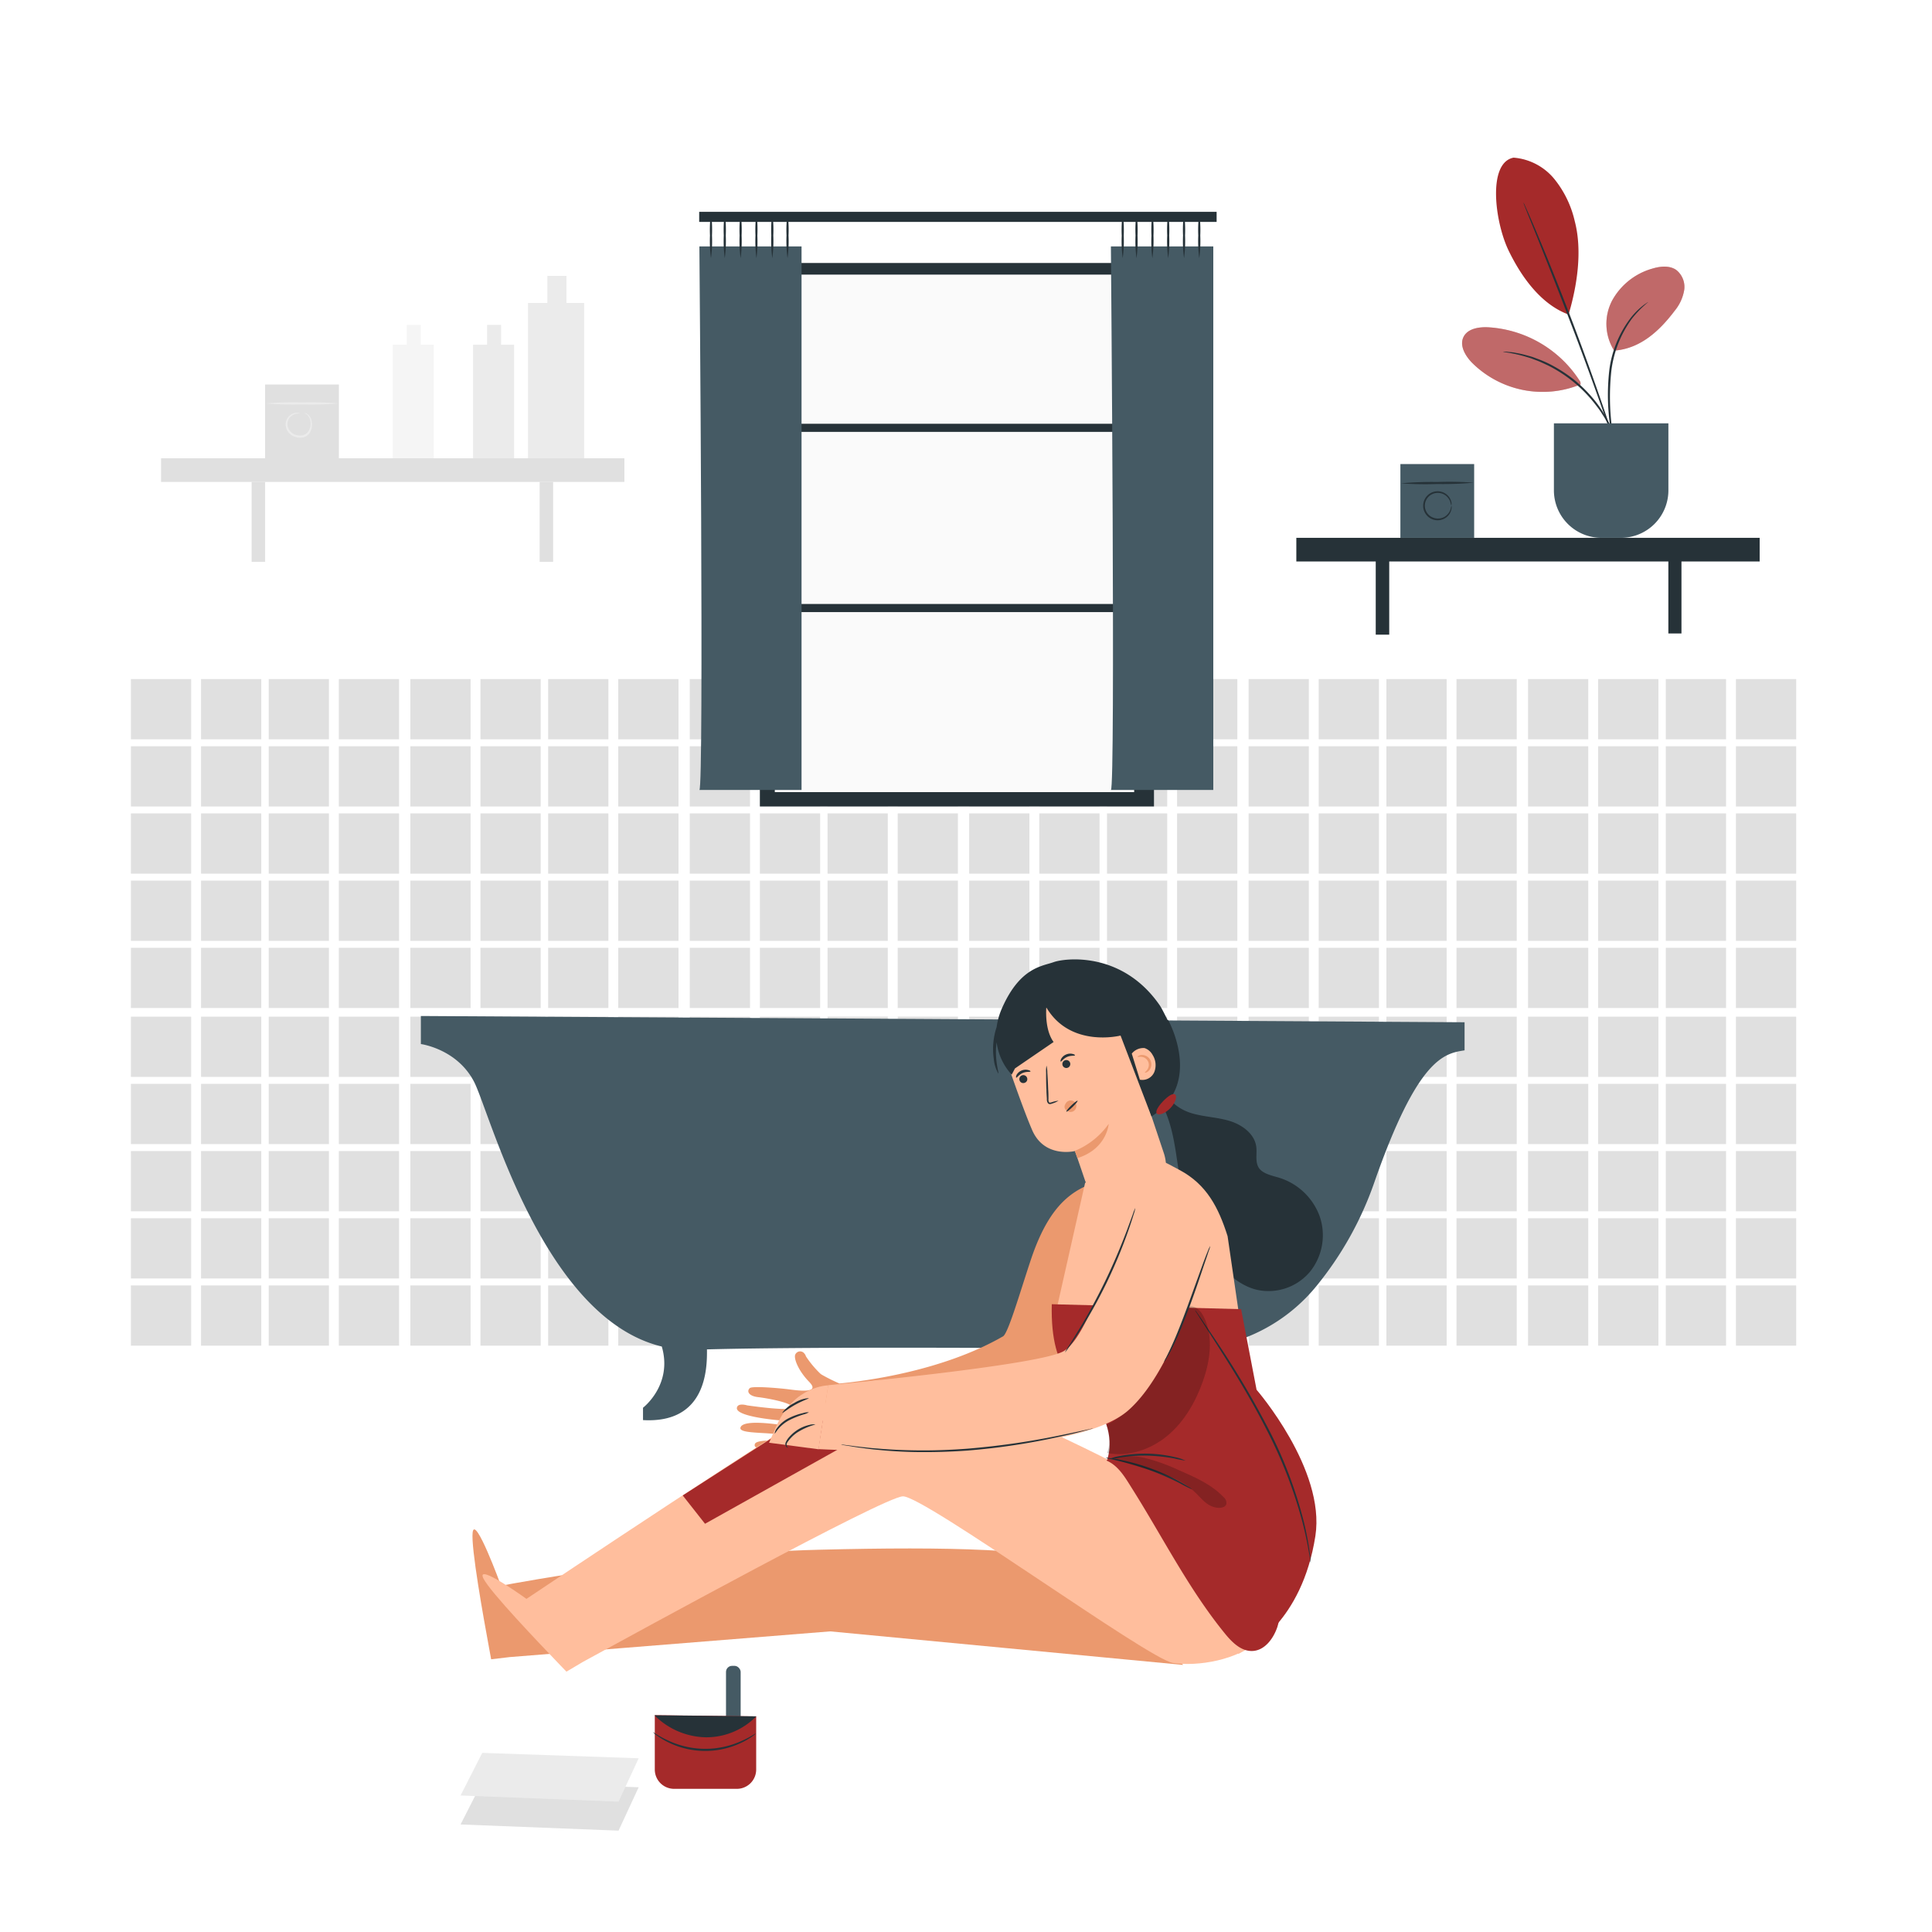 <svg class="animated" id="freepik_stories-depilation" xmlns="http://www.w3.org/2000/svg" viewBox="0 0 500 500" version="1.1" xmlns:xlink="http://www.w3.org/1999/xlink" xmlns:svgjs="http://svgjs.com/svgjs"><style>svg#freepik_stories-depilation:not(.animated) .animable {opacity: 0;}svg#freepik_stories-depilation.animated #freepik--background-complete--inject-73 {animation: 6s Infinite  linear floating;animation-delay: 0s;}svg#freepik_stories-depilation.animated #freepik--Shelf--inject-73 {animation: 3s Infinite  linear floating;animation-delay: 0s;}svg#freepik_stories-depilation.animated #freepik--depilatory-wax--inject-73 {animation: 6s Infinite  linear floating;animation-delay: 0s;}            @keyframes floating {                0% {                    opacity: 1;                    transform: translateY(0px);                }                50% {                    transform: translateY(-10px);                }                100% {                    opacity: 1;                    transform: translateY(0px);                }            }        </style><g id="freepik--background-complete--inject-73" class="animable" style="transform-origin: 249.365px 209.83px;"><rect x="33.88" y="245.29" width="15.59" height="15.59" style="fill: rgb(224, 224, 224); transform-origin: 41.675px 253.085px;" id="elxi7a0bkf94m" class="animable"></rect><rect x="33.88" y="227.9" width="15.59" height="15.59" style="fill: rgb(224, 224, 224); transform-origin: 41.675px 235.695px;" id="elnamikh5ehxi" class="animable"></rect><rect x="33.88" y="210.51" width="15.59" height="15.59" style="fill: rgb(224, 224, 224); transform-origin: 41.675px 218.305px;" id="elh5ffyajtesj" class="animable"></rect><rect x="33.88" y="193.13" width="15.59" height="15.59" style="fill: rgb(224, 224, 224); transform-origin: 41.675px 200.925px;" id="el8ftyw8zpt2p" class="animable"></rect><rect x="33.88" y="175.74" width="15.59" height="15.59" style="fill: rgb(224, 224, 224); transform-origin: 41.675px 183.535px;" id="elb1bdrzgpnpj" class="animable"></rect><rect x="33.88" y="332.67" width="15.59" height="15.59" style="fill: rgb(224, 224, 224); transform-origin: 41.675px 340.465px;" id="ell67bwvyy4y" class="animable"></rect><rect x="33.88" y="315.28" width="15.59" height="15.59" style="fill: rgb(224, 224, 224); transform-origin: 41.675px 323.075px;" id="elkvjzmnredwf" class="animable"></rect><rect x="33.88" y="297.89" width="15.59" height="15.59" style="fill: rgb(224, 224, 224); transform-origin: 41.675px 305.685px;" id="el8hjcv18lekn" class="animable"></rect><rect x="33.88" y="280.5" width="15.59" height="15.59" style="fill: rgb(224, 224, 224); transform-origin: 41.675px 288.295px;" id="elj45nqi5jod" class="animable"></rect><rect x="33.88" y="263.11" width="15.59" height="15.59" style="fill: rgb(224, 224, 224); transform-origin: 41.675px 270.905px;" id="elpthr2qhk6m9" class="animable"></rect><rect x="52.03" y="245.29" width="15.59" height="15.59" style="fill: rgb(224, 224, 224); transform-origin: 59.825px 253.085px;" id="elx9cqs1jf9g" class="animable"></rect><rect x="52.03" y="227.9" width="15.59" height="15.59" style="fill: rgb(224, 224, 224); transform-origin: 59.825px 235.695px;" id="eld6n606tkjno" class="animable"></rect><rect x="52.03" y="210.51" width="15.59" height="15.59" style="fill: rgb(224, 224, 224); transform-origin: 59.825px 218.305px;" id="el5pmkagqczx" class="animable"></rect><rect x="52.03" y="193.13" width="15.59" height="15.59" style="fill: rgb(224, 224, 224); transform-origin: 59.825px 200.925px;" id="el0cy6mejtx0f" class="animable"></rect><rect x="52.03" y="175.74" width="15.59" height="15.59" style="fill: rgb(224, 224, 224); transform-origin: 59.825px 183.535px;" id="el7o0nhho5ouk" class="animable"></rect><rect x="52.03" y="332.67" width="15.59" height="15.59" style="fill: rgb(224, 224, 224); transform-origin: 59.825px 340.465px;" id="els0sl68bpqzp" class="animable"></rect><rect x="52.03" y="315.28" width="15.59" height="15.59" style="fill: rgb(224, 224, 224); transform-origin: 59.825px 323.075px;" id="eluoaxmjt6joa" class="animable"></rect><rect x="52.03" y="297.89" width="15.59" height="15.59" style="fill: rgb(224, 224, 224); transform-origin: 59.825px 305.685px;" id="el0nxisu796om" class="animable"></rect><rect x="52.03" y="280.5" width="15.59" height="15.59" style="fill: rgb(224, 224, 224); transform-origin: 59.825px 288.295px;" id="el6es5xil2raf" class="animable"></rect><rect x="52.03" y="263.11" width="15.59" height="15.59" style="fill: rgb(224, 224, 224); transform-origin: 59.825px 270.905px;" id="elolxni2t8jfm" class="animable"></rect><rect x="69.54" y="245.29" width="15.59" height="15.59" style="fill: rgb(224, 224, 224); transform-origin: 77.335px 253.085px;" id="elgsx0m5d52a7" class="animable"></rect><rect x="69.54" y="227.9" width="15.59" height="15.59" style="fill: rgb(224, 224, 224); transform-origin: 77.335px 235.695px;" id="elxxxfrcxy5w" class="animable"></rect><rect x="69.54" y="210.51" width="15.59" height="15.59" style="fill: rgb(224, 224, 224); transform-origin: 77.335px 218.305px;" id="el8z3zn8mt74d" class="animable"></rect><rect x="69.54" y="193.13" width="15.59" height="15.59" style="fill: rgb(224, 224, 224); transform-origin: 77.335px 200.925px;" id="elt8gztuybgl" class="animable"></rect><rect x="69.54" y="175.74" width="15.59" height="15.59" style="fill: rgb(224, 224, 224); transform-origin: 77.335px 183.535px;" id="el95fzanhj6an" class="animable"></rect><rect x="69.54" y="332.67" width="15.59" height="15.59" style="fill: rgb(224, 224, 224); transform-origin: 77.335px 340.465px;" id="elanoa6jxjml6" class="animable"></rect><rect x="69.54" y="315.28" width="15.59" height="15.59" style="fill: rgb(224, 224, 224); transform-origin: 77.335px 323.075px;" id="el6xv5ojugg9m" class="animable"></rect><rect x="69.54" y="297.89" width="15.59" height="15.59" style="fill: rgb(224, 224, 224); transform-origin: 77.335px 305.685px;" id="elv218lby7x8" class="animable"></rect><rect x="69.54" y="280.5" width="15.59" height="15.59" style="fill: rgb(224, 224, 224); transform-origin: 77.335px 288.295px;" id="elv8kg94h5pgg" class="animable"></rect><rect x="69.54" y="263.11" width="15.59" height="15.59" style="fill: rgb(224, 224, 224); transform-origin: 77.335px 270.905px;" id="elwxkvkspip9c" class="animable"></rect><rect x="87.69" y="245.29" width="15.59" height="15.59" style="fill: rgb(224, 224, 224); transform-origin: 95.485px 253.085px;" id="eluf262cmpqi9" class="animable"></rect><rect x="87.69" y="227.9" width="15.59" height="15.59" style="fill: rgb(224, 224, 224); transform-origin: 95.485px 235.695px;" id="el32pfgbv7hu" class="animable"></rect><rect x="87.69" y="210.51" width="15.59" height="15.59" style="fill: rgb(224, 224, 224); transform-origin: 95.485px 218.305px;" id="elptxazrghjcf" class="animable"></rect><rect x="87.69" y="193.13" width="15.59" height="15.59" style="fill: rgb(224, 224, 224); transform-origin: 95.485px 200.925px;" id="ely7neefxjbu" class="animable"></rect><rect x="87.69" y="175.74" width="15.59" height="15.59" style="fill: rgb(224, 224, 224); transform-origin: 95.485px 183.535px;" id="elkay6tdkyl7m" class="animable"></rect><rect x="87.69" y="332.67" width="15.59" height="15.59" style="fill: rgb(224, 224, 224); transform-origin: 95.485px 340.465px;" id="el9ica8h52akq" class="animable"></rect><rect x="87.69" y="315.28" width="15.59" height="15.59" style="fill: rgb(224, 224, 224); transform-origin: 95.485px 323.075px;" id="el3n55947usdb" class="animable"></rect><rect x="87.69" y="297.89" width="15.59" height="15.59" style="fill: rgb(224, 224, 224); transform-origin: 95.485px 305.685px;" id="elj64p5b8pdjj" class="animable"></rect><rect x="87.69" y="280.5" width="15.59" height="15.59" style="fill: rgb(224, 224, 224); transform-origin: 95.485px 288.295px;" id="elpvdj1qpi6y" class="animable"></rect><rect x="87.69" y="263.11" width="15.59" height="15.59" style="fill: rgb(224, 224, 224); transform-origin: 95.485px 270.905px;" id="elb7p6zj95cfw" class="animable"></rect><rect x="106.2" y="245.29" width="15.59" height="15.59" style="fill: rgb(224, 224, 224); transform-origin: 113.995px 253.085px;" id="el2hndtqle6rm" class="animable"></rect><rect x="106.2" y="227.9" width="15.59" height="15.59" style="fill: rgb(224, 224, 224); transform-origin: 113.995px 235.695px;" id="elvost383iwm" class="animable"></rect><rect x="106.2" y="210.51" width="15.59" height="15.59" style="fill: rgb(224, 224, 224); transform-origin: 113.995px 218.305px;" id="elowl82ct16lk" class="animable"></rect><rect x="106.2" y="193.13" width="15.59" height="15.59" style="fill: rgb(224, 224, 224); transform-origin: 113.995px 200.925px;" id="elvokylg1weo7" class="animable"></rect><rect x="106.2" y="175.74" width="15.59" height="15.59" style="fill: rgb(224, 224, 224); transform-origin: 113.995px 183.535px;" id="eliyl2iscexda" class="animable"></rect><rect x="106.2" y="332.67" width="15.59" height="15.59" style="fill: rgb(224, 224, 224); transform-origin: 113.995px 340.465px;" id="el9xce5z8pv14" class="animable"></rect><rect x="106.2" y="315.28" width="15.59" height="15.59" style="fill: rgb(224, 224, 224); transform-origin: 113.995px 323.075px;" id="el2ia9qi9iofj" class="animable"></rect><rect x="106.2" y="297.89" width="15.59" height="15.59" style="fill: rgb(224, 224, 224); transform-origin: 113.995px 305.685px;" id="elmg69acp1o6q" class="animable"></rect><rect x="106.2" y="280.5" width="15.59" height="15.59" style="fill: rgb(224, 224, 224); transform-origin: 113.995px 288.295px;" id="elg658c2zxjwj" class="animable"></rect><rect x="106.2" y="263.11" width="15.59" height="15.59" style="fill: rgb(224, 224, 224); transform-origin: 113.995px 270.905px;" id="elp90fswp85n" class="animable"></rect><rect x="124.34" y="245.29" width="15.59" height="15.59" style="fill: rgb(224, 224, 224); transform-origin: 132.135px 253.085px;" id="el5g3n0ztzm7c" class="animable"></rect><rect x="124.34" y="227.9" width="15.59" height="15.59" style="fill: rgb(224, 224, 224); transform-origin: 132.135px 235.695px;" id="elq3d8c2dmx9" class="animable"></rect><rect x="124.34" y="210.51" width="15.59" height="15.59" style="fill: rgb(224, 224, 224); transform-origin: 132.135px 218.305px;" id="elucftpg92mbo" class="animable"></rect><rect x="124.34" y="193.13" width="15.59" height="15.59" style="fill: rgb(224, 224, 224); transform-origin: 132.135px 200.925px;" id="eluqdnkf74c5" class="animable"></rect><rect x="124.34" y="175.74" width="15.59" height="15.59" style="fill: rgb(224, 224, 224); transform-origin: 132.135px 183.535px;" id="el0ldf1qvoyuqq" class="animable"></rect><rect x="124.34" y="332.67" width="15.59" height="15.59" style="fill: rgb(224, 224, 224); transform-origin: 132.135px 340.465px;" id="el85mddimnk44" class="animable"></rect><rect x="124.34" y="315.28" width="15.59" height="15.59" style="fill: rgb(224, 224, 224); transform-origin: 132.135px 323.075px;" id="elrg4hywg6scl" class="animable"></rect><rect x="124.34" y="297.89" width="15.59" height="15.59" style="fill: rgb(224, 224, 224); transform-origin: 132.135px 305.685px;" id="elv0c7ex3rec7" class="animable"></rect><rect x="124.34" y="280.5" width="15.59" height="15.59" style="fill: rgb(224, 224, 224); transform-origin: 132.135px 288.295px;" id="el2veyrw8ma38" class="animable"></rect><rect x="124.34" y="263.11" width="15.59" height="15.59" style="fill: rgb(224, 224, 224); transform-origin: 132.135px 270.905px;" id="el3p0qlrdu3tu" class="animable"></rect><rect x="141.86" y="245.29" width="15.59" height="15.59" style="fill: rgb(224, 224, 224); transform-origin: 149.655px 253.085px;" id="elle22xktohd8" class="animable"></rect><rect x="141.86" y="227.9" width="15.59" height="15.59" style="fill: rgb(224, 224, 224); transform-origin: 149.655px 235.695px;" id="elcdo7mf4jyjp" class="animable"></rect><rect x="141.86" y="210.51" width="15.59" height="15.59" style="fill: rgb(224, 224, 224); transform-origin: 149.655px 218.305px;" id="elbqj0xqf3ba" class="animable"></rect><rect x="141.86" y="193.13" width="15.59" height="15.59" style="fill: rgb(224, 224, 224); transform-origin: 149.655px 200.925px;" id="elgku542boup7" class="animable"></rect><rect x="141.86" y="175.74" width="15.59" height="15.59" style="fill: rgb(224, 224, 224); transform-origin: 149.655px 183.535px;" id="ela0c16qkn665" class="animable"></rect><rect x="141.86" y="332.67" width="15.59" height="15.59" style="fill: rgb(224, 224, 224); transform-origin: 149.655px 340.465px;" id="elpth7jqzpi8" class="animable"></rect><rect x="141.86" y="315.28" width="15.59" height="15.59" style="fill: rgb(224, 224, 224); transform-origin: 149.655px 323.075px;" id="elxu7l3cvm21r" class="animable"></rect><rect x="141.86" y="297.89" width="15.59" height="15.59" style="fill: rgb(224, 224, 224); transform-origin: 149.655px 305.685px;" id="el9a5ig0yuoli" class="animable"></rect><rect x="141.86" y="280.5" width="15.59" height="15.59" style="fill: rgb(224, 224, 224); transform-origin: 149.655px 288.295px;" id="el7ix0wvhh4n5" class="animable"></rect><rect x="141.86" y="263.11" width="15.59" height="15.59" style="fill: rgb(224, 224, 224); transform-origin: 149.655px 270.905px;" id="elygs9sjy9a7" class="animable"></rect><rect x="160" y="245.29" width="15.59" height="15.59" style="fill: rgb(224, 224, 224); transform-origin: 167.795px 253.085px;" id="el66sz2c83arh" class="animable"></rect><rect x="160" y="227.9" width="15.59" height="15.59" style="fill: rgb(224, 224, 224); transform-origin: 167.795px 235.695px;" id="el605kjsncc87" class="animable"></rect><rect x="160" y="210.51" width="15.59" height="15.59" style="fill: rgb(224, 224, 224); transform-origin: 167.795px 218.305px;" id="ely6vyey8po2d" class="animable"></rect><rect x="160" y="193.13" width="15.59" height="15.59" style="fill: rgb(224, 224, 224); transform-origin: 167.795px 200.925px;" id="el9yfa1kklznj" class="animable"></rect><rect x="160" y="175.74" width="15.59" height="15.59" style="fill: rgb(224, 224, 224); transform-origin: 167.795px 183.535px;" id="el57t8fyrg189" class="animable"></rect><rect x="160" y="332.67" width="15.59" height="15.59" style="fill: rgb(224, 224, 224); transform-origin: 167.795px 340.465px;" id="eld0q97cvv1qb" class="animable"></rect><rect x="160" y="315.28" width="15.59" height="15.59" style="fill: rgb(224, 224, 224); transform-origin: 167.795px 323.075px;" id="eliq3qr5l5zje" class="animable"></rect><rect x="160" y="297.89" width="15.59" height="15.59" style="fill: rgb(224, 224, 224); transform-origin: 167.795px 305.685px;" id="elzkflh3b6prd" class="animable"></rect><rect x="160" y="280.5" width="15.59" height="15.59" style="fill: rgb(224, 224, 224); transform-origin: 167.795px 288.295px;" id="ellz8c57yd7n" class="animable"></rect><rect x="160" y="263.11" width="15.59" height="15.59" style="fill: rgb(224, 224, 224); transform-origin: 167.795px 270.905px;" id="elcfs16b2zyfv" class="animable"></rect><rect x="178.51" y="245.29" width="15.59" height="15.59" style="fill: rgb(224, 224, 224); transform-origin: 186.305px 253.085px;" id="el5aob3aqqyau" class="animable"></rect><rect x="178.51" y="227.9" width="15.59" height="15.59" style="fill: rgb(224, 224, 224); transform-origin: 186.305px 235.695px;" id="elhpncvawiocn" class="animable"></rect><rect x="178.51" y="210.51" width="15.59" height="15.59" style="fill: rgb(224, 224, 224); transform-origin: 186.305px 218.305px;" id="elcgf6gysxevb" class="animable"></rect><rect x="178.51" y="193.13" width="15.59" height="15.59" style="fill: rgb(224, 224, 224); transform-origin: 186.305px 200.925px;" id="elaio8eka8low" class="animable"></rect><rect x="178.51" y="175.74" width="15.59" height="15.59" style="fill: rgb(224, 224, 224); transform-origin: 186.305px 183.535px;" id="el30275t89cvn" class="animable"></rect><rect x="178.51" y="332.67" width="15.59" height="15.59" style="fill: rgb(224, 224, 224); transform-origin: 186.305px 340.465px;" id="el31pf0nvu12f" class="animable"></rect><rect x="178.51" y="315.28" width="15.59" height="15.59" style="fill: rgb(224, 224, 224); transform-origin: 186.305px 323.075px;" id="el7gj960o2ipd" class="animable"></rect><rect x="178.51" y="297.89" width="15.59" height="15.59" style="fill: rgb(224, 224, 224); transform-origin: 186.305px 305.685px;" id="el9v2uwr0pqe6" class="animable"></rect><rect x="178.51" y="280.5" width="15.59" height="15.59" style="fill: rgb(224, 224, 224); transform-origin: 186.305px 288.295px;" id="el3kajm1x1zia" class="animable"></rect><rect x="178.51" y="263.11" width="15.59" height="15.59" style="fill: rgb(224, 224, 224); transform-origin: 186.305px 270.905px;" id="elz7n0h1c3rtq" class="animable"></rect><rect x="196.66" y="245.29" width="15.59" height="15.59" style="fill: rgb(224, 224, 224); transform-origin: 204.455px 253.085px;" id="elxcjja0o0bx" class="animable"></rect><rect x="196.66" y="227.9" width="15.59" height="15.59" style="fill: rgb(224, 224, 224); transform-origin: 204.455px 235.695px;" id="elfi1blckhin" class="animable"></rect><rect x="196.66" y="210.51" width="15.59" height="15.59" style="fill: rgb(224, 224, 224); transform-origin: 204.455px 218.305px;" id="ellb31vvw0ic" class="animable"></rect><rect x="196.66" y="193.13" width="15.59" height="15.59" style="fill: rgb(224, 224, 224); transform-origin: 204.455px 200.925px;" id="elj59i06xtkfe" class="animable"></rect><rect x="196.66" y="175.74" width="15.59" height="15.59" style="fill: rgb(224, 224, 224); transform-origin: 204.455px 183.535px;" id="elg6enlt8dhkh" class="animable"></rect><rect x="196.66" y="332.67" width="15.59" height="15.59" style="fill: rgb(224, 224, 224); transform-origin: 204.455px 340.465px;" id="el3d90f4g006d" class="animable"></rect><rect x="196.66" y="315.28" width="15.59" height="15.59" style="fill: rgb(224, 224, 224); transform-origin: 204.455px 323.075px;" id="elrl31cfgqaif" class="animable"></rect><rect x="196.66" y="297.89" width="15.59" height="15.59" style="fill: rgb(224, 224, 224); transform-origin: 204.455px 305.685px;" id="elzy4ri64bl1c" class="animable"></rect><rect x="196.66" y="280.5" width="15.59" height="15.59" style="fill: rgb(224, 224, 224); transform-origin: 204.455px 288.295px;" id="elbd7dtwhh7ah" class="animable"></rect><rect x="196.66" y="263.11" width="15.59" height="15.59" style="fill: rgb(224, 224, 224); transform-origin: 204.455px 270.905px;" id="elztdzsst5f7" class="animable"></rect><rect x="214.17" y="245.29" width="15.59" height="15.59" style="fill: rgb(224, 224, 224); transform-origin: 221.965px 253.085px;" id="el5am8jgh9fyk" class="animable"></rect><rect x="214.17" y="227.9" width="15.59" height="15.59" style="fill: rgb(224, 224, 224); transform-origin: 221.965px 235.695px;" id="elrs2nuz4a3zi" class="animable"></rect><rect x="214.17" y="210.51" width="15.59" height="15.59" style="fill: rgb(224, 224, 224); transform-origin: 221.965px 218.305px;" id="elmzq7rlnf45i" class="animable"></rect><rect x="214.17" y="193.13" width="15.59" height="15.59" style="fill: rgb(224, 224, 224); transform-origin: 221.965px 200.925px;" id="el64arh7bhepl" class="animable"></rect><rect x="214.17" y="175.74" width="15.59" height="15.59" style="fill: rgb(224, 224, 224); transform-origin: 221.965px 183.535px;" id="elqwqfgwgawso" class="animable"></rect><rect x="214.17" y="332.67" width="15.59" height="15.59" style="fill: rgb(224, 224, 224); transform-origin: 221.965px 340.465px;" id="elgfqp52dcokn" class="animable"></rect><rect x="214.17" y="315.28" width="15.59" height="15.59" style="fill: rgb(224, 224, 224); transform-origin: 221.965px 323.075px;" id="elx6mol43ayxk" class="animable"></rect><rect x="214.17" y="297.89" width="15.59" height="15.59" style="fill: rgb(224, 224, 224); transform-origin: 221.965px 305.685px;" id="eloiiq4vauv3n" class="animable"></rect><rect x="214.17" y="280.5" width="15.59" height="15.59" style="fill: rgb(224, 224, 224); transform-origin: 221.965px 288.295px;" id="elrb2jvzj36d" class="animable"></rect><rect x="214.17" y="263.11" width="15.59" height="15.59" style="fill: rgb(224, 224, 224); transform-origin: 221.965px 270.905px;" id="elfkgonb7f296" class="animable"></rect><rect x="232.32" y="245.29" width="15.59" height="15.59" style="fill: rgb(224, 224, 224); transform-origin: 240.115px 253.085px;" id="eldcg4vh03a7" class="animable"></rect><rect x="232.32" y="227.9" width="15.59" height="15.59" style="fill: rgb(224, 224, 224); transform-origin: 240.115px 235.695px;" id="el91r3g6hf5ps" class="animable"></rect><rect x="232.32" y="210.51" width="15.59" height="15.59" style="fill: rgb(224, 224, 224); transform-origin: 240.115px 218.305px;" id="ellafpfghdpwq" class="animable"></rect><rect x="232.32" y="193.13" width="15.59" height="15.59" style="fill: rgb(224, 224, 224); transform-origin: 240.115px 200.925px;" id="elvym2xb2wc" class="animable"></rect><rect x="232.32" y="175.74" width="15.59" height="15.59" style="fill: rgb(224, 224, 224); transform-origin: 240.115px 183.535px;" id="eleh5blacn6hq" class="animable"></rect><rect x="232.32" y="332.67" width="15.59" height="15.59" style="fill: rgb(224, 224, 224); transform-origin: 240.115px 340.465px;" id="elrwoj0ve4ile" class="animable"></rect><rect x="232.32" y="315.28" width="15.59" height="15.59" style="fill: rgb(224, 224, 224); transform-origin: 240.115px 323.075px;" id="elbm9p6oceteg" class="animable"></rect><rect x="232.32" y="297.89" width="15.59" height="15.59" style="fill: rgb(224, 224, 224); transform-origin: 240.115px 305.685px;" id="els9qnxm80bme" class="animable"></rect><rect x="232.32" y="280.5" width="15.59" height="15.59" style="fill: rgb(224, 224, 224); transform-origin: 240.115px 288.295px;" id="elguwawj9u4ih" class="animable"></rect><rect x="232.32" y="263.11" width="15.59" height="15.59" style="fill: rgb(224, 224, 224); transform-origin: 240.115px 270.905px;" id="eltkyjyt7cf5o" class="animable"></rect><rect x="250.82" y="245.29" width="15.59" height="15.59" style="fill: rgb(224, 224, 224); transform-origin: 258.615px 253.085px;" id="elgzuqc4ie6sg" class="animable"></rect><rect x="250.82" y="227.9" width="15.59" height="15.59" style="fill: rgb(224, 224, 224); transform-origin: 258.615px 235.695px;" id="el7nxxvielatg" class="animable"></rect><rect x="250.82" y="210.51" width="15.59" height="15.59" style="fill: rgb(224, 224, 224); transform-origin: 258.615px 218.305px;" id="ell7lwcutelo" class="animable"></rect><rect x="250.82" y="193.13" width="15.59" height="15.59" style="fill: rgb(224, 224, 224); transform-origin: 258.615px 200.925px;" id="elmh0g7fa7vt" class="animable"></rect><rect x="250.82" y="175.74" width="15.59" height="15.59" style="fill: rgb(224, 224, 224); transform-origin: 258.615px 183.535px;" id="elg5c8226xziu" class="animable"></rect><rect x="250.82" y="332.67" width="15.59" height="15.59" style="fill: rgb(224, 224, 224); transform-origin: 258.615px 340.465px;" id="elk7k8z4o5c5q" class="animable"></rect><rect x="250.82" y="315.28" width="15.59" height="15.59" style="fill: rgb(224, 224, 224); transform-origin: 258.615px 323.075px;" id="elvp6fijljo8" class="animable"></rect><rect x="250.82" y="297.89" width="15.59" height="15.59" style="fill: rgb(224, 224, 224); transform-origin: 258.615px 305.685px;" id="elvd2hxjj7oq8" class="animable"></rect><rect x="250.82" y="280.5" width="15.59" height="15.59" style="fill: rgb(224, 224, 224); transform-origin: 258.615px 288.295px;" id="elusnpjb2jkep" class="animable"></rect><rect x="250.82" y="263.11" width="15.59" height="15.59" style="fill: rgb(224, 224, 224); transform-origin: 258.615px 270.905px;" id="el0hn1l8tzr0kd" class="animable"></rect><rect x="268.97" y="245.29" width="15.59" height="15.59" style="fill: rgb(224, 224, 224); transform-origin: 276.765px 253.085px;" id="elgffqgeosl0h" class="animable"></rect><rect x="268.97" y="227.9" width="15.59" height="15.59" style="fill: rgb(224, 224, 224); transform-origin: 276.765px 235.695px;" id="el8q3sslpux2" class="animable"></rect><rect x="268.97" y="210.51" width="15.59" height="15.59" style="fill: rgb(224, 224, 224); transform-origin: 276.765px 218.305px;" id="elxrq90fh501" class="animable"></rect><rect x="268.97" y="193.13" width="15.59" height="15.59" style="fill: rgb(224, 224, 224); transform-origin: 276.765px 200.925px;" id="el2f9oc5fvsya" class="animable"></rect><rect x="268.97" y="175.74" width="15.59" height="15.59" style="fill: rgb(224, 224, 224); transform-origin: 276.765px 183.535px;" id="el3p394zacgit" class="animable"></rect><rect x="268.97" y="332.67" width="15.59" height="15.59" style="fill: rgb(224, 224, 224); transform-origin: 276.765px 340.465px;" id="elmqjj7xp8ekk" class="animable"></rect><rect x="268.97" y="315.28" width="15.59" height="15.59" style="fill: rgb(224, 224, 224); transform-origin: 276.765px 323.075px;" id="el1sxyvfe49yh" class="animable"></rect><rect x="268.97" y="297.89" width="15.59" height="15.59" style="fill: rgb(224, 224, 224); transform-origin: 276.765px 305.685px;" id="elw34z5lqg2er" class="animable"></rect><rect x="268.97" y="280.5" width="15.59" height="15.59" style="fill: rgb(224, 224, 224); transform-origin: 276.765px 288.295px;" id="elobpep3hvxxs" class="animable"></rect><rect x="268.97" y="263.11" width="15.59" height="15.59" style="fill: rgb(224, 224, 224); transform-origin: 276.765px 270.905px;" id="el1dd60d695s7" class="animable"></rect><rect x="286.49" y="245.29" width="15.59" height="15.59" style="fill: rgb(224, 224, 224); transform-origin: 294.285px 253.085px;" id="elkho5ik7avv" class="animable"></rect><rect x="286.49" y="227.9" width="15.59" height="15.59" style="fill: rgb(224, 224, 224); transform-origin: 294.285px 235.695px;" id="elzflsnzrs5di" class="animable"></rect><rect x="286.49" y="210.51" width="15.59" height="15.59" style="fill: rgb(224, 224, 224); transform-origin: 294.285px 218.305px;" id="el60t7kij52dg" class="animable"></rect><rect x="286.49" y="193.13" width="15.59" height="15.59" style="fill: rgb(224, 224, 224); transform-origin: 294.285px 200.925px;" id="el79867x7a0v2" class="animable"></rect><rect x="286.49" y="175.74" width="15.59" height="15.59" style="fill: rgb(224, 224, 224); transform-origin: 294.285px 183.535px;" id="elfxk8o8tvr7c" class="animable"></rect><rect x="286.49" y="332.67" width="15.59" height="15.59" style="fill: rgb(224, 224, 224); transform-origin: 294.285px 340.465px;" id="el1yuj80j2shg" class="animable"></rect><rect x="286.49" y="315.28" width="15.59" height="15.59" style="fill: rgb(224, 224, 224); transform-origin: 294.285px 323.075px;" id="el6mao6ua4c5q" class="animable"></rect><rect x="286.49" y="297.89" width="15.59" height="15.59" style="fill: rgb(224, 224, 224); transform-origin: 294.285px 305.685px;" id="eldc23t8m6zyh" class="animable"></rect><rect x="286.49" y="280.5" width="15.59" height="15.59" style="fill: rgb(224, 224, 224); transform-origin: 294.285px 288.295px;" id="elebqphneos2p" class="animable"></rect><rect x="286.49" y="263.11" width="15.59" height="15.59" style="fill: rgb(224, 224, 224); transform-origin: 294.285px 270.905px;" id="el4j0z4exfsd7" class="animable"></rect><rect x="304.63" y="245.29" width="15.59" height="15.59" style="fill: rgb(224, 224, 224); transform-origin: 312.425px 253.085px;" id="elr5xndmpsx9d" class="animable"></rect><rect x="304.63" y="227.9" width="15.59" height="15.59" style="fill: rgb(224, 224, 224); transform-origin: 312.425px 235.695px;" id="elu7pzligbm3" class="animable"></rect><rect x="304.63" y="210.51" width="15.59" height="15.59" style="fill: rgb(224, 224, 224); transform-origin: 312.425px 218.305px;" id="elayv3gcaotm" class="animable"></rect><rect x="304.63" y="193.13" width="15.59" height="15.59" style="fill: rgb(224, 224, 224); transform-origin: 312.425px 200.925px;" id="elgqhnntv7fug" class="animable"></rect><rect x="304.63" y="175.74" width="15.59" height="15.59" style="fill: rgb(224, 224, 224); transform-origin: 312.425px 183.535px;" id="el990fo3o89c7" class="animable"></rect><rect x="304.63" y="332.67" width="15.59" height="15.59" style="fill: rgb(224, 224, 224); transform-origin: 312.425px 340.465px;" id="el7b4m0xl5z2w" class="animable"></rect><rect x="304.63" y="315.28" width="15.59" height="15.59" style="fill: rgb(224, 224, 224); transform-origin: 312.425px 323.075px;" id="elad3ft6vff1r" class="animable"></rect><rect x="304.63" y="297.89" width="15.59" height="15.59" style="fill: rgb(224, 224, 224); transform-origin: 312.425px 305.685px;" id="elx1obamr8dj" class="animable"></rect><rect x="304.63" y="280.5" width="15.59" height="15.59" style="fill: rgb(224, 224, 224); transform-origin: 312.425px 288.295px;" id="elaxguqaf44lr" class="animable"></rect><rect x="304.63" y="263.11" width="15.59" height="15.59" style="fill: rgb(224, 224, 224); transform-origin: 312.425px 270.905px;" id="eli8f3qjtaaoe" class="animable"></rect><rect x="323.14" y="245.29" width="15.59" height="15.59" style="fill: rgb(224, 224, 224); transform-origin: 330.935px 253.085px;" id="el512toanjicl" class="animable"></rect><rect x="323.14" y="227.9" width="15.59" height="15.59" style="fill: rgb(224, 224, 224); transform-origin: 330.935px 235.695px;" id="elvdvwa8i7naf" class="animable"></rect><rect x="323.14" y="210.51" width="15.59" height="15.59" style="fill: rgb(224, 224, 224); transform-origin: 330.935px 218.305px;" id="elta83tqdaw8h" class="animable"></rect><rect x="323.14" y="193.13" width="15.59" height="15.59" style="fill: rgb(224, 224, 224); transform-origin: 330.935px 200.925px;" id="elpgc2dmjl2wp" class="animable"></rect><rect x="323.14" y="175.74" width="15.59" height="15.59" style="fill: rgb(224, 224, 224); transform-origin: 330.935px 183.535px;" id="eli02nvxvh0l" class="animable"></rect><rect x="323.14" y="332.67" width="15.59" height="15.59" style="fill: rgb(224, 224, 224); transform-origin: 330.935px 340.465px;" id="el3ppn3644y5u" class="animable"></rect><rect x="323.14" y="315.28" width="15.59" height="15.59" style="fill: rgb(224, 224, 224); transform-origin: 330.935px 323.075px;" id="elwhw3d0oh7je" class="animable"></rect><rect x="323.14" y="297.89" width="15.59" height="15.59" style="fill: rgb(224, 224, 224); transform-origin: 330.935px 305.685px;" id="elvm205gbz3h" class="animable"></rect><rect x="323.14" y="280.5" width="15.59" height="15.59" style="fill: rgb(224, 224, 224); transform-origin: 330.935px 288.295px;" id="ela3w0k2k4zxc" class="animable"></rect><rect x="323.14" y="263.11" width="15.59" height="15.59" style="fill: rgb(224, 224, 224); transform-origin: 330.935px 270.905px;" id="elk5q8um31aw7" class="animable"></rect><rect x="341.28" y="245.29" width="15.59" height="15.59" style="fill: rgb(224, 224, 224); transform-origin: 349.075px 253.085px;" id="eljnj5jdmz17" class="animable"></rect><rect x="341.28" y="227.9" width="15.59" height="15.59" style="fill: rgb(224, 224, 224); transform-origin: 349.075px 235.695px;" id="elu8z0w75tf6s" class="animable"></rect><rect x="341.28" y="210.51" width="15.59" height="15.59" style="fill: rgb(224, 224, 224); transform-origin: 349.075px 218.305px;" id="elvqrrywmy6b" class="animable"></rect><rect x="341.28" y="193.13" width="15.59" height="15.59" style="fill: rgb(224, 224, 224); transform-origin: 349.075px 200.925px;" id="eliqci93z21c" class="animable"></rect><rect x="341.28" y="175.74" width="15.59" height="15.59" style="fill: rgb(224, 224, 224); transform-origin: 349.075px 183.535px;" id="eluj026udelkc" class="animable"></rect><rect x="341.28" y="332.67" width="15.59" height="15.59" style="fill: rgb(224, 224, 224); transform-origin: 349.075px 340.465px;" id="elstogx34pebj" class="animable"></rect><rect x="341.28" y="315.28" width="15.59" height="15.59" style="fill: rgb(224, 224, 224); transform-origin: 349.075px 323.075px;" id="el0swdnm111npo" class="animable"></rect><rect x="341.28" y="297.89" width="15.59" height="15.59" style="fill: rgb(224, 224, 224); transform-origin: 349.075px 305.685px;" id="el4yoqz44aahk" class="animable"></rect><rect x="341.28" y="280.5" width="15.59" height="15.59" style="fill: rgb(224, 224, 224); transform-origin: 349.075px 288.295px;" id="elzff7ozm2oed" class="animable"></rect><rect x="341.28" y="263.11" width="15.59" height="15.59" style="fill: rgb(224, 224, 224); transform-origin: 349.075px 270.905px;" id="el6xtjcoubjwx" class="animable"></rect><rect x="358.8" y="245.29" width="15.59" height="15.59" style="fill: rgb(224, 224, 224); transform-origin: 366.595px 253.085px;" id="elp23tbt61oy" class="animable"></rect><rect x="358.8" y="227.9" width="15.59" height="15.59" style="fill: rgb(224, 224, 224); transform-origin: 366.595px 235.695px;" id="el4wnzyqg7vd4" class="animable"></rect><rect x="358.8" y="210.51" width="15.59" height="15.59" style="fill: rgb(224, 224, 224); transform-origin: 366.595px 218.305px;" id="elwb50vvr6m8o" class="animable"></rect><rect x="358.8" y="193.13" width="15.59" height="15.59" style="fill: rgb(224, 224, 224); transform-origin: 366.595px 200.925px;" id="elirufr5yxyu" class="animable"></rect><rect x="358.8" y="175.74" width="15.59" height="15.59" style="fill: rgb(224, 224, 224); transform-origin: 366.595px 183.535px;" id="el8eysbqi94yk" class="animable"></rect><rect x="358.8" y="332.67" width="15.59" height="15.59" style="fill: rgb(224, 224, 224); transform-origin: 366.595px 340.465px;" id="elvwc4mn51ual" class="animable"></rect><rect x="358.8" y="315.28" width="15.59" height="15.59" style="fill: rgb(224, 224, 224); transform-origin: 366.595px 323.075px;" id="elxg2f9dvd1l" class="animable"></rect><rect x="358.8" y="297.89" width="15.59" height="15.59" style="fill: rgb(224, 224, 224); transform-origin: 366.595px 305.685px;" id="elrde8jhf1jmc" class="animable"></rect><rect x="358.8" y="280.5" width="15.59" height="15.59" style="fill: rgb(224, 224, 224); transform-origin: 366.595px 288.295px;" id="elfvxfa17ebpj" class="animable"></rect><rect x="358.8" y="263.11" width="15.59" height="15.59" style="fill: rgb(224, 224, 224); transform-origin: 366.595px 270.905px;" id="elw5l3y0h4lm" class="animable"></rect><rect x="376.94" y="245.29" width="15.59" height="15.59" style="fill: rgb(224, 224, 224); transform-origin: 384.735px 253.085px;" id="elnctchdljvjr" class="animable"></rect><rect x="376.94" y="227.9" width="15.59" height="15.59" style="fill: rgb(224, 224, 224); transform-origin: 384.735px 235.695px;" id="el52ifv368vhn" class="animable"></rect><rect x="376.94" y="210.51" width="15.59" height="15.59" style="fill: rgb(224, 224, 224); transform-origin: 384.735px 218.305px;" id="elcwb328iiro" class="animable"></rect><rect x="376.94" y="193.13" width="15.59" height="15.59" style="fill: rgb(224, 224, 224); transform-origin: 384.735px 200.925px;" id="el2wfwck9h38c" class="animable"></rect><rect x="376.94" y="175.74" width="15.59" height="15.59" style="fill: rgb(224, 224, 224); transform-origin: 384.735px 183.535px;" id="el5716vj4jjru" class="animable"></rect><rect x="376.94" y="332.67" width="15.59" height="15.59" style="fill: rgb(224, 224, 224); transform-origin: 384.735px 340.465px;" id="elxsmyxzz7db" class="animable"></rect><rect x="376.94" y="315.28" width="15.59" height="15.59" style="fill: rgb(224, 224, 224); transform-origin: 384.735px 323.075px;" id="elklh93h6tusj" class="animable"></rect><rect x="376.94" y="297.89" width="15.59" height="15.59" style="fill: rgb(224, 224, 224); transform-origin: 384.735px 305.685px;" id="elrkgwun1a8lo" class="animable"></rect><rect x="376.94" y="280.5" width="15.59" height="15.59" style="fill: rgb(224, 224, 224); transform-origin: 384.735px 288.295px;" id="elch05c0drdxk" class="animable"></rect><rect x="376.94" y="263.11" width="15.59" height="15.59" style="fill: rgb(224, 224, 224); transform-origin: 384.735px 270.905px;" id="elq158ojiw9kb" class="animable"></rect><rect x="395.45" y="245.29" width="15.59" height="15.59" style="fill: rgb(224, 224, 224); transform-origin: 403.245px 253.085px;" id="eldvgerrege3k" class="animable"></rect><rect x="395.45" y="227.9" width="15.59" height="15.59" style="fill: rgb(224, 224, 224); transform-origin: 403.245px 235.695px;" id="elz8efa7381u7" class="animable"></rect><rect x="395.45" y="210.51" width="15.59" height="15.59" style="fill: rgb(224, 224, 224); transform-origin: 403.245px 218.305px;" id="el9wh81qmjnf5" class="animable"></rect><rect x="395.45" y="193.13" width="15.59" height="15.59" style="fill: rgb(224, 224, 224); transform-origin: 403.245px 200.925px;" id="el6krpluzqwko" class="animable"></rect><rect x="395.45" y="175.74" width="15.59" height="15.59" style="fill: rgb(224, 224, 224); transform-origin: 403.245px 183.535px;" id="eljgkfm7b0uno" class="animable"></rect><rect x="395.45" y="332.67" width="15.59" height="15.59" style="fill: rgb(224, 224, 224); transform-origin: 403.245px 340.465px;" id="elju5oc4xb9j" class="animable"></rect><rect x="395.45" y="315.28" width="15.59" height="15.59" style="fill: rgb(224, 224, 224); transform-origin: 403.245px 323.075px;" id="el5l4h0iydvix" class="animable"></rect><rect x="395.45" y="297.89" width="15.59" height="15.59" style="fill: rgb(224, 224, 224); transform-origin: 403.245px 305.685px;" id="elgvr5qih0xdg" class="animable"></rect><rect x="395.45" y="280.5" width="15.59" height="15.59" style="fill: rgb(224, 224, 224); transform-origin: 403.245px 288.295px;" id="elybt3y814y8g" class="animable"></rect><rect x="395.45" y="263.11" width="15.59" height="15.59" style="fill: rgb(224, 224, 224); transform-origin: 403.245px 270.905px;" id="el8ojpzyip3r2" class="animable"></rect><rect x="413.6" y="245.29" width="15.59" height="15.59" style="fill: rgb(224, 224, 224); transform-origin: 421.395px 253.085px;" id="elinsy974r9i8" class="animable"></rect><rect x="413.6" y="227.9" width="15.59" height="15.59" style="fill: rgb(224, 224, 224); transform-origin: 421.395px 235.695px;" id="eloqaa690dd3b" class="animable"></rect><rect x="413.6" y="210.51" width="15.59" height="15.59" style="fill: rgb(224, 224, 224); transform-origin: 421.395px 218.305px;" id="el7vd3mfwremp" class="animable"></rect><rect x="413.6" y="193.13" width="15.59" height="15.59" style="fill: rgb(224, 224, 224); transform-origin: 421.395px 200.925px;" id="elamvnmpl88z" class="animable"></rect><rect x="413.6" y="175.74" width="15.59" height="15.59" style="fill: rgb(224, 224, 224); transform-origin: 421.395px 183.535px;" id="elkwi4qkfb6mm" class="animable"></rect><rect x="413.6" y="332.67" width="15.59" height="15.59" style="fill: rgb(224, 224, 224); transform-origin: 421.395px 340.465px;" id="elj2am8utzf6" class="animable"></rect><rect x="413.6" y="315.28" width="15.59" height="15.59" style="fill: rgb(224, 224, 224); transform-origin: 421.395px 323.075px;" id="elgfgz1v660eh" class="animable"></rect><rect x="413.6" y="297.89" width="15.59" height="15.59" style="fill: rgb(224, 224, 224); transform-origin: 421.395px 305.685px;" id="el1a3d66mg3b1j" class="animable"></rect><rect x="413.6" y="280.5" width="15.59" height="15.59" style="fill: rgb(224, 224, 224); transform-origin: 421.395px 288.295px;" id="elrk252iuxa" class="animable"></rect><rect x="413.6" y="263.11" width="15.59" height="15.59" style="fill: rgb(224, 224, 224); transform-origin: 421.395px 270.905px;" id="elh3g6k62s0v" class="animable"></rect><rect x="431.11" y="245.29" width="15.59" height="15.59" style="fill: rgb(224, 224, 224); transform-origin: 438.905px 253.085px;" id="el2dtxlfuzzqc" class="animable"></rect><rect x="431.11" y="227.9" width="15.59" height="15.59" style="fill: rgb(224, 224, 224); transform-origin: 438.905px 235.695px;" id="elzrsdwxvcooe" class="animable"></rect><rect x="431.11" y="210.51" width="15.59" height="15.59" style="fill: rgb(224, 224, 224); transform-origin: 438.905px 218.305px;" id="elejrfazkqoub" class="animable"></rect><rect x="431.11" y="193.13" width="15.59" height="15.59" style="fill: rgb(224, 224, 224); transform-origin: 438.905px 200.925px;" id="elc715b2nm1aj" class="animable"></rect><rect x="431.11" y="175.74" width="15.59" height="15.59" style="fill: rgb(224, 224, 224); transform-origin: 438.905px 183.535px;" id="eltdan96i9l0e" class="animable"></rect><rect x="431.11" y="332.67" width="15.59" height="15.59" style="fill: rgb(224, 224, 224); transform-origin: 438.905px 340.465px;" id="elr567ezno8x" class="animable"></rect><rect x="431.11" y="315.28" width="15.59" height="15.59" style="fill: rgb(224, 224, 224); transform-origin: 438.905px 323.075px;" id="elcso0ffmsitp" class="animable"></rect><rect x="431.11" y="297.89" width="15.59" height="15.59" style="fill: rgb(224, 224, 224); transform-origin: 438.905px 305.685px;" id="el3b5a9pxahre" class="animable"></rect><rect x="431.11" y="280.5" width="15.59" height="15.59" style="fill: rgb(224, 224, 224); transform-origin: 438.905px 288.295px;" id="el5cr7fut79po" class="animable"></rect><rect x="431.11" y="263.11" width="15.59" height="15.59" style="fill: rgb(224, 224, 224); transform-origin: 438.905px 270.905px;" id="elfohgzx3qppf" class="animable"></rect><rect x="449.26" y="245.29" width="15.59" height="15.59" style="fill: rgb(224, 224, 224); transform-origin: 457.055px 253.085px;" id="elb3nbdr86pos" class="animable"></rect><rect x="449.26" y="227.9" width="15.59" height="15.59" style="fill: rgb(224, 224, 224); transform-origin: 457.055px 235.695px;" id="el455hv8eqo96" class="animable"></rect><rect x="449.26" y="210.51" width="15.59" height="15.59" style="fill: rgb(224, 224, 224); transform-origin: 457.055px 218.305px;" id="elrvoxucuha1e" class="animable"></rect><rect x="449.26" y="193.13" width="15.59" height="15.59" style="fill: rgb(224, 224, 224); transform-origin: 457.055px 200.925px;" id="elvvg9wp65gkj" class="animable"></rect><rect x="449.26" y="175.74" width="15.59" height="15.59" style="fill: rgb(224, 224, 224); transform-origin: 457.055px 183.535px;" id="el78jg6f848x9" class="animable"></rect><rect x="449.26" y="332.67" width="15.59" height="15.59" style="fill: rgb(224, 224, 224); transform-origin: 457.055px 340.465px;" id="el0zfdmxochprf" class="animable"></rect><rect x="449.26" y="315.28" width="15.59" height="15.59" style="fill: rgb(224, 224, 224); transform-origin: 457.055px 323.075px;" id="el4no0hzplsi5" class="animable"></rect><rect x="449.26" y="297.89" width="15.59" height="15.59" style="fill: rgb(224, 224, 224); transform-origin: 457.055px 305.685px;" id="eldoxvln5mgf" class="animable"></rect><rect x="449.26" y="280.5" width="15.59" height="15.59" style="fill: rgb(224, 224, 224); transform-origin: 457.055px 288.295px;" id="el180vt4cs0g9h" class="animable"></rect><rect x="449.26" y="263.11" width="15.59" height="15.59" style="fill: rgb(224, 224, 224); transform-origin: 457.055px 270.905px;" id="el9zlfv8kd28m" class="animable"></rect><path d="M146.6,78.4v-7h-4.95v7h-5v40.2h14.53V78.4Z" style="fill: rgb(235, 235, 235); transform-origin: 143.915px 95px;" id="ell2k8kywmnk" class="animable"></path><rect x="41.68" y="118.6" width="119.91" height="6.12" style="fill: rgb(224, 224, 224); transform-origin: 101.635px 121.66px;" id="el9f8e6i5jn2j" class="animable"></rect><rect x="139.66" y="124.71" width="3.49" height="20.7" style="fill: rgb(224, 224, 224); transform-origin: 141.405px 135.06px;" id="elxsnn92ian0g" class="animable"></rect><rect x="65.12" y="124.71" width="3.49" height="20.7" style="fill: rgb(224, 224, 224); transform-origin: 66.865px 135.06px;" id="el2oh0qq1hl9p" class="animable"></rect><path d="M108.89,89.21V84.08h-3.62v5.13h-3.63V118.6h10.62V89.21Z" style="fill: rgb(245, 245, 245); transform-origin: 106.95px 101.34px;" id="ellqpy0q5ssyl" class="animable"></path><path d="M129.68,89.21V84.08h-3.62v5.13h-3.63V118.6h10.62V89.21Z" style="fill: rgb(235, 235, 235); transform-origin: 127.74px 101.34px;" id="elwgrxbi6y2g" class="animable"></path><rect x="68.61" y="99.51" width="19.09" height="19.09" style="fill: rgb(224, 224, 224); transform-origin: 78.155px 109.055px;" id="elpmkt478csb9" class="animable"></rect><path d="M87.6,104.41a83.47,83.47,0,0,1-9.41.26,83.47,83.47,0,0,1-9.41-.26,86.4,86.4,0,0,1,9.41-.26A86.4,86.4,0,0,1,87.6,104.41Z" style="fill: rgb(235, 235, 235); transform-origin: 78.19px 104.412px;" id="elab2gtkmuyh9" class="animable"></path><path d="M78.88,106.93a1.17,1.17,0,0,1,.71.26A2.71,2.71,0,0,1,80.65,109a4,4,0,0,1-.49,3,2.86,2.86,0,0,1-1.5,1.14,3.67,3.67,0,0,1-2,0A3.55,3.55,0,0,1,74,110.52a3.08,3.08,0,0,1,.91-2.92,3,3,0,0,1,1.92-.76c.49,0,.75.11.74.14s-.27,0-.72.06a3.08,3.08,0,0,0-1.69.83,2.74,2.74,0,0,0-.69,2.54,3.1,3.1,0,0,0,2.34,2.19,3.35,3.35,0,0,0,1.72,0,2.38,2.38,0,0,0,1.26-.93,3.75,3.75,0,0,0,.52-2.68,2.68,2.68,0,0,0-.83-1.67C79.12,107.06,78.86,107,78.88,106.93Z" style="fill: rgb(235, 235, 235); transform-origin: 77.34px 110.059px;" id="elk1r1hr36xs" class="animable"></path></g><g id="freepik--Bath--inject-73" class="animable" style="transform-origin: 243.975px 315.257px;"><path d="M108.92,262.94v7.26s9.29,1.22,13.73,9.69c4.09,7.81,17.77,61.17,48.62,68.59,2.9,9.92-4.86,15.84-4.86,15.84v3.2c16.47.94,16.6-13.46,16.55-18.3,29.45-.78,92.67-.33,122.83-.05h.59c0,4.78,0,19.3,16.56,18.36v-3.2a15,15,0,0,1-4.53-16.85h0a44.27,44.27,0,0,0,22.21-14.56,88,88,0,0,0,15-26.77c11.3-32.41,18.16-33.51,23.41-34.32v-7.27Z" style="fill: rgb(69, 90, 100); transform-origin: 243.975px 315.257px;" id="el33yumpi5p4y" class="animable"></path></g><g id="freepik--Shelf--inject-73" class="animable animator-active" style="transform-origin: 395.445px 102.525px;"><g id="elmhzbdlydie"><rect x="362.42" y="120.1" width="19.09" height="19.09" style="fill: rgb(69, 90, 100); transform-origin: 371.965px 129.645px; transform: rotate(-0.53deg);" class="animable"></rect></g><path d="M381.38,124.91a83.81,83.81,0,0,1-9.41.35,86.5,86.5,0,0,1-9.42-.17,86.58,86.58,0,0,1,9.41-.35A86.62,86.62,0,0,1,381.38,124.91Z" style="fill: rgb(38, 50, 56); transform-origin: 371.965px 125px;" id="el7hy5xtoocfr" class="animable"></path><path d="M375.59,130.83a7.18,7.18,0,0,1-.22-.83,3.53,3.53,0,0,0-1.31-1.82,3.4,3.4,0,0,0-3.16-.4A3.3,3.3,0,0,0,371,134a3.4,3.4,0,0,0,3.15-.46,3.52,3.52,0,0,0,1.28-1.84,8.47,8.47,0,0,1,.2-.84,1.82,1.82,0,0,1,0,.89,3.46,3.46,0,0,1-1.25,2.08,3.7,3.7,0,0,1-3.53.62,3.76,3.76,0,0,1-.06-7.09,3.72,3.72,0,0,1,3.54.56,3.52,3.52,0,0,1,1.29,2.06A1.72,1.72,0,0,1,375.59,130.83Z" style="fill: rgb(38, 50, 56); transform-origin: 371.999px 130.896px;" id="elonstbsptzr" class="animable"></path><rect x="335.49" y="139.19" width="119.91" height="6.12" style="fill: rgb(38, 50, 56); transform-origin: 395.445px 142.25px;" id="el0uwuwoqeb35s" class="animable"></rect><rect x="431.77" y="143.85" width="3.39" height="20.09" style="fill: rgb(38, 50, 56); transform-origin: 433.465px 153.895px;" id="elsz7drh3mllr" class="animable"></rect><rect x="356.04" y="143.55" width="3.49" height="20.7" style="fill: rgb(38, 50, 56); transform-origin: 357.785px 153.9px;" id="el5eiv4la7ioe" class="animable"></rect><path d="M391.71,40.8a15.19,15.19,0,0,1,10.54,5.51,26.82,26.82,0,0,1,5.29,10.91c2,7.64.65,16.62-1.59,24.18-8.23-3-13.24-11.86-15.5-16.5-3.57-7.34-5.57-22.78,1.26-24.1" style="fill: rgb(165, 42, 42); transform-origin: 397.845px 61.1px;" id="elveis5ptnp8m" class="animable"></path><path d="M417.74,90.74a13,13,0,0,1-.5-13,17.21,17.21,0,0,1,10.44-8.24c2-.6,4.36-.84,6.1.34a5.59,5.59,0,0,1,2.09,5.22,11.34,11.34,0,0,1-2.42,5.31c-4.06,5.39-9,9.87-15.71,10.37" style="fill: rgb(165, 42, 42); transform-origin: 425.833px 79.871px;" id="elhmrc5ddszdq" class="animable"></path><g id="el3qzsvavo69u"><g style="opacity: 0.3; transform-origin: 425.833px 79.871px;" class="animable"><path d="M417.74,90.74a13,13,0,0,1-.5-13,17.21,17.21,0,0,1,10.44-8.24c2-.6,4.36-.84,6.1.34a5.59,5.59,0,0,1,2.09,5.22,11.34,11.34,0,0,1-2.42,5.31c-4.06,5.39-9,9.87-15.71,10.37" style="fill: rgb(255, 255, 255); transform-origin: 425.833px 79.871px;" id="elh8mh7gkxtgn" class="animable"></path></g></g><path d="M409,98.83A30.3,30.3,0,0,0,385.14,84.7c-2.45-.12-5.37.35-6.41,2.56s.47,4.78,2.16,6.55a25.9,25.9,0,0,0,28.18,5.67" style="fill: rgb(165, 42, 42); transform-origin: 393.729px 93.052px;" id="el56a9co3kiyx" class="animable"></path><g id="elz3w3eaxg42h"><g style="opacity: 0.3; transform-origin: 393.729px 93.052px;" class="animable"><path d="M409,98.83A30.3,30.3,0,0,0,385.14,84.7c-2.45-.12-5.37.35-6.41,2.56s.47,4.78,2.16,6.55a25.9,25.9,0,0,0,28.18,5.67" style="fill: rgb(255, 255, 255); transform-origin: 393.729px 93.052px;" id="elt5u3e09ftrg" class="animable"></path></g></g><path d="M417.81,116.94a9,9,0,0,1-.34-1.62c-.18-1-.42-2.56-.68-4.45A57.3,57.3,0,0,1,416.46,96,28.1,28.1,0,0,1,422,82.3a18.63,18.63,0,0,1,3.19-3.2c.41-.34.78-.55,1-.71a1.55,1.55,0,0,1,.38-.22,27.7,27.7,0,0,0-4.27,4.35A29,29,0,0,0,417,96.09a62.85,62.85,0,0,0,.19,14.74c.21,1.82.38,3.32.51,4.46A11.61,11.61,0,0,1,417.81,116.94Z" style="fill: rgb(38, 50, 56); transform-origin: 421.348px 97.555px;" id="elg9dhwvr3iai" class="animable"></path><path d="M394.27,52.42a4.3,4.3,0,0,1,.32.63l.83,1.85c.71,1.6,1.72,3.94,2.93,6.84,2.43,5.79,5.68,13.84,9.07,22.81s6.28,17.16,8.29,23.12c1,3,1.8,5.39,2.33,7.07.24.8.44,1.44.6,1.93a3.2,3.2,0,0,1,.17.68,2.87,2.87,0,0,1-.27-.65c-.18-.48-.41-1.11-.69-1.9l-2.49-7c-2.09-5.92-5-14.09-8.42-23.05s-6.59-17-8.93-22.86L395.23,55c-.3-.78-.55-1.41-.74-1.89A3.19,3.19,0,0,1,394.27,52.42Z" style="fill: rgb(38, 50, 56); transform-origin: 406.54px 84.885px;" id="eli0s2scr8m1" class="animable"></path><path d="M389,91a9.79,9.79,0,0,1,1.58.1,12.14,12.14,0,0,1,1.83.25,24.44,24.44,0,0,1,2.41.53l1.38.38c.48.14,1,.34,1.47.52a32.16,32.16,0,0,1,3.16,1.33,38,38,0,0,1,6.61,4.22A37.06,37.06,0,0,1,413,104a31.92,31.92,0,0,1,1.95,2.82c.28.46.57.89.8,1.33l.66,1.27a24.19,24.19,0,0,1,1,2.25,13.42,13.42,0,0,1,.62,1.74,10.48,10.48,0,0,1,.42,1.53c-.12,0-.7-2.15-2.38-5.35l-.68-1.24c-.23-.43-.53-.85-.81-1.3-.55-.91-1.26-1.8-2-2.76a35.69,35.69,0,0,0-11.94-9.7c-1.08-.5-2.09-1-3.1-1.36-.49-.18-1-.39-1.43-.54l-1.36-.41C391.29,91.27,389,91.15,389,91Z" style="fill: rgb(38, 50, 56); transform-origin: 403.725px 102.969px;" id="elg2k2e869ev" class="animable"></path><path d="M402.15,109.56h29.63a0,0,0,0,1,0,0V126.9a12.29,12.29,0,0,1-12.29,12.29h-5.05a12.29,12.29,0,0,1-12.29-12.29V109.56A0,0,0,0,1,402.15,109.56Z" style="fill: rgb(69, 90, 100); transform-origin: 416.965px 124.375px;" id="elch36s1k9v8q" class="animable"></path></g><g id="freepik--depilatory-wax--inject-73" class="animable" style="transform-origin: 157.455px 452.445px;"><polygon points="124.81 461.14 119.19 472.17 160.08 473.77 165.29 462.54 124.81 461.14" style="fill: rgb(224, 224, 224); transform-origin: 142.24px 467.455px;" id="elltgnveixo5" class="animable"></polygon><polygon points="124.81 453.64 119.19 464.67 160.08 466.27 165.29 455.04 124.81 453.64" style="fill: rgb(235, 235, 235); transform-origin: 142.24px 459.955px;" id="elxkegzo1d67i" class="animable"></polygon><rect x="187.89" y="431.12" width="3.79" height="15.64" rx="1.57" style="fill: rgb(69, 90, 100); transform-origin: 189.785px 438.94px;" id="elrqm6n6fwhn" class="animable"></rect><path d="M169.46,443.88V458a5,5,0,0,0,4.95,4.95h16.34A5,5,0,0,0,195.7,458V444.19Z" style="fill: rgb(165, 42, 42); transform-origin: 182.58px 453.415px;" id="elhgmyd6hrbg" class="animable"></path><path d="M169.39,443.92a19.23,19.23,0,0,0,13.33,5.69,18.11,18.11,0,0,0,13-5.42Z" style="fill: rgb(38, 50, 56); transform-origin: 182.555px 446.765px;" id="elo7htper11m" class="animable"></path><path d="M195.59,448.64a4.27,4.27,0,0,1-.87.71,17.14,17.14,0,0,1-2.64,1.56,21.63,21.63,0,0,1-19.61-.24,18.55,18.55,0,0,1-2.6-1.62,3.87,3.87,0,0,1-.85-.74c.06-.08,1.31.93,3.62,2a22.62,22.62,0,0,0,19.29.24C194.26,449.53,195.54,448.55,195.59,448.64Z" style="fill: rgb(38, 50, 56); transform-origin: 182.305px 450.724px;" id="elq3brbmevhqd" class="animable"></path></g><g id="freepik--Character--inject-73" class="animable" style="transform-origin: 232.314px 340.456px;"><path d="M306.18,430.88l-21.55-25.74c-15.41-4.35-38.75-4.91-72.63-4.07-37.09.91-77,8.31-82.4,9.33l0-.18s-6.7-18.38-7.28-13.63c-.47,3.88,2.77,21.87,4.25,29.89.09.47.54,2.94.54,2.94l4.83-.57v0l82.91-6.65Z" style="fill: rgb(235, 153, 110); transform-origin: 214.227px 413.343px;" id="elz76eggjjjxi" class="animable"></path><path d="M301.53,281.72c.61,3.29,3.81,5.49,7,6.42s6.63,1,9.82,2,6.33,3.32,6.77,6.63c.24,1.8-.33,3.8.6,5.36s3.19,2.05,5.07,2.59a16.32,16.32,0,0,1,10.74,10.05A15.05,15.05,0,0,1,339,329.15a14,14,0,0,1-13.75,4.64c-4.39-1.07-7.94-4.3-10.75-7.85a44.71,44.71,0,0,1-8.36-17.17c-1.13-4.63-1.5-9.42-2.45-14.09s-2.55-9.37-5.74-12.92" style="fill: rgb(38, 50, 56); transform-origin: 320.152px 307.923px;" id="elq4jpmc1qim" class="animable"></path><path d="M280.73,305.28c-1.32-3.91-2.53-7.39-2.53-7.39s-7.89,1.95-11.08-5.43-9-24.93-9-24.93l11.4-11.78,19.42,6,12.25,36.65A10.77,10.77,0,0,1,294.61,312h0A10.77,10.77,0,0,1,280.73,305.28Z" style="fill: rgb(255, 190, 157); transform-origin: 279.94px 284.196px;" id="el57rpqya5qq3" class="animable"></path><path d="M263.87,279.62a1,1,0,0,0,1.31.61,1,1,0,0,0,.62-1.31,1,1,0,1,0-1.93.7Z" style="fill: rgb(38, 50, 56); transform-origin: 264.838px 279.271px;" id="elsai81odn3b" class="animable"></path><path d="M263,278.9c.17.08.67-.78,1.68-1.21s2-.22,2-.39-.18-.27-.61-.38a2.71,2.71,0,0,0-3,1.28C262.92,278.59,262.91,278.87,263,278.9Z" style="fill: rgb(38, 50, 56); transform-origin: 264.811px 277.873px;" id="el4w6c2zqihmk" class="animable"></path><path d="M275,275.72a1,1,0,1,0,1.93-.7,1,1,0,0,0-1.93.7Z" style="fill: rgb(38, 50, 56); transform-origin: 275.967px 275.375px;" id="elvy0k0m5tgp" class="animable"></path><path d="M274.51,274.73c.17.09.67-.78,1.68-1.21s2-.22,2-.39-.18-.27-.61-.38a2.65,2.65,0,0,0-1.69.16,2.61,2.61,0,0,0-1.27,1.13C274.44,274.42,274.43,274.7,274.51,274.73Z" style="fill: rgb(38, 50, 56); transform-origin: 276.326px 273.708px;" id="elrxm7jloly9" class="animable"></path><path d="M273.94,284.87a7.42,7.42,0,0,0-1.78.4c-.27.08-.54.14-.67,0a1.59,1.59,0,0,1-.15-.89c0-.76,0-1.57-.07-2.41-.06-1.71-.14-3.26-.22-4.38a7.63,7.63,0,0,0-.22-1.81,8,8,0,0,0-.1,1.82c0,1.13,0,2.68.09,4.39,0,.84.07,1.64.11,2.41a1.69,1.69,0,0,0,.29,1.12.66.66,0,0,0,.57.21,1.47,1.47,0,0,0,.47-.12A7.28,7.28,0,0,0,273.94,284.87Z" style="fill: rgb(38, 50, 56); transform-origin: 272.328px 280.758px;" id="elxiusnjtwcdp" class="animable"></path><path d="M278.15,297.85a20.06,20.06,0,0,0,8.78-7s-.41,6.45-8.09,8.87Z" style="fill: rgb(235, 153, 110); transform-origin: 282.54px 295.285px;" id="eloienqt8r7yg" class="animable"></path><path d="M302.33,264l-.15,0c-.67-1.33-1.53-3.08-2.07-3.87C290.31,246,275.42,248,272.69,249c-2.93,1.06-8.65,1.3-13.31,11.78a18,18,0,0,0-1.45,5,18.05,18.05,0,0,0-.74,8.24,9.3,9.3,0,0,0,1.18,3.81c.15-.05-.35-1.49-.55-3.88a19,19,0,0,1,.1-4.21,15.22,15.22,0,0,0,3.91,8.38l.84-1.61,10-6.84c-1.95-2.66-2-6.82-1.9-8.81l.05-.09C277.1,271.3,290,268,290,268l8,20.93C311.53,280.45,302.33,264,302.33,264Z" style="fill: rgb(38, 50, 56); transform-origin: 281.197px 268.611px;" id="elrwzjq263qt" class="animable"></path><path d="M295,279.42a3.34,3.34,0,0,0,3.74-2,4.91,4.91,0,0,0-.45-4.41,3.73,3.73,0,0,0-2.08-1.77,3.85,3.85,0,0,0-3.31,1.44Z" style="fill: rgb(255, 190, 157); transform-origin: 295.983px 275.356px;" id="elwoo7ocekfy" class="animable"></path><path d="M296.3,277.57c-.05-.09.31-.29.64-.78a2.09,2.09,0,0,0-1.54-3.28c-.59-.06-1,.09-1,0s.29-.4,1-.48a2.43,2.43,0,0,1,1.92,4.08C296.79,277.61,296.32,277.65,296.3,277.57Z" style="fill: rgb(235, 153, 110); transform-origin: 296.185px 275.314px;" id="elhp1b1emtzze" class="animable"></path><path d="M277,284.8a1.51,1.51,0,0,0-1.25.88,1.46,1.46,0,0,0-.26.8,1.16,1.16,0,0,0,.29.69,1.63,1.63,0,0,0,1.88.48,1.57,1.57,0,0,0,.88-1.72A1.49,1.49,0,0,0,277,284.8" style="fill: rgb(235, 153, 110); transform-origin: 277.029px 286.284px;" id="elm41o0d5eia" class="animable"></path><path d="M304.09,283.24c.6.38.2,2.09-1.22,3.56s-3.11,1.95-3.51,1.36.43-1.89,1.64-3.16S303.48,282.85,304.09,283.24Z" style="fill: rgb(165, 42, 42); transform-origin: 301.809px 285.776px;" id="el55ypzdwipoe" class="animable"></path><path d="M278.87,284.88c.1.1-.47.81-1.27,1.59s-1.53,1.32-1.63,1.22.47-.82,1.27-1.59S278.77,284.78,278.87,284.88Z" style="fill: rgb(38, 50, 56); transform-origin: 277.42px 286.285px;" id="el1ic4d5qcpmj" class="animable"></path><path d="M203.7,371.93c-2-1.6-12.47-.51-12.08-2.42.5-2.49,11-.64,11.88-.55s1-1.21.21-1.25c-1.17,0-13.44-.94-13-3.39.25-1.36,2.65-.61,2.65-.61s11.45,1.68,11.63.52-6.51-2.4-8.79-2.65-3.08-1.42-2.17-2.33c.62-.62,7.62,0,9.87.28s8.42,1.23,5.69-1.71l-.12-.14c-2.77-2.81-4-5.9-3.7-7a1.37,1.37,0,0,1,2.43-.35,1.5,1.5,0,0,1,.3.49,1.59,1.59,0,0,0,.12.27,25.71,25.71,0,0,0,3.58,4.31,2.31,2.31,0,0,0,.53.4c1.76,1,3.28,1.71,4.52,2.25,7-.67,26.83-3.28,42.34-12.21,1.31-.76,4.31-11.14,7.1-19.54,5.59-16.9,13.08-20.61,24.86-21.85h0c.3,4.28-5.3,22.48-5.9,40.92-1,30.1-69.85,28.4-69.85,28.4h0l-.58.08a128.11,128.11,0,0,1-14.1,1.25c-5.88-.08-5.89-.6-5.79-1.29C195.65,371.94,205.69,373.52,203.7,371.93Z" style="fill: rgb(235, 153, 110); transform-origin: 241.13px 339.775px;" id="elx4fodcyu3c" class="animable"></path><path d="M273.76,337.43c-.68,9.31,2.81,15.72,11.26,19.67,10.07,4.71,2.13,16.61,2.23,17.85.6,7.47-3.64,10.91-2.86,10.85,1.05-.09,36.14,42.21,36.14,42.21s39.86-20.16,3-68.09l-5.83-40c-2.36-7.46-5.43-13.35-12.33-17.07-7.4-4-13.66-7.86-24.56,3.33Z" style="fill: rgb(255, 190, 157); transform-origin: 306.423px 363.414px;" id="elc0yx84p4enq" class="animable"></path><path d="M272.2,337.53l49,1.28,4,20.86s17.89,20.59,15.22,37.84c-3.48,22.38-17.37,29.1-17.37,29.1l-36.53-48.86s2.47-6-2.22-13.2C279.65,357.54,271.76,356.55,272.2,337.53Z" style="fill: rgb(165, 42, 42); transform-origin: 306.437px 382.07px;" id="elzx3ztt8fnb" class="animable"></path><path d="M317.87,394.79s-77.82-46.64-96.69-36c-18.27,10.33-81,52.37-84.93,55h0S123,404.22,125.1,408.5c1.75,3.5,14.38,16.7,20,22.57.34.34,1.5,1.55,1.5,1.55l4.29-2.54c12.81-7,77.86-42.68,82.77-42.83,5.44-.17,63.52,42.13,69.9,43.12C316,432.29,346.42,424,317.87,394.79Z" style="fill: rgb(255, 190, 157); transform-origin: 227.298px 394.916px;" id="elf6hqkoxnjg4" class="animable"></path><path d="M339.22,404.41a3.29,3.29,0,0,1-.15-.72c-.09-.48-.18-1.18-.35-2.09-.3-1.81-.81-4.41-1.63-7.59a117.72,117.72,0,0,0-9.22-23.85c-4.53-8.93-9.4-16.61-12.92-22.15l-4.19-6.55-1.13-1.79a3.33,3.33,0,0,1-.36-.65,5,5,0,0,1,.45.59l1.2,1.74c1,1.51,2.53,3.72,4.34,6.46a230.81,230.81,0,0,1,13.08,22.11,111.53,111.53,0,0,1,9.11,24,76.3,76.3,0,0,1,1.47,7.65c.14.91.2,1.62.25,2.11A5,5,0,0,1,339.22,404.41Z" style="fill: rgb(38, 50, 56); transform-origin: 324.245px 371.715px;" id="elh5py4jtupbv" class="animable"></path><polygon points="176.69 387.02 182.46 394.35 217.62 374.69 211.06 364.9 176.69 387.02" style="fill: rgb(165, 42, 42); transform-origin: 197.155px 379.625px;" id="elpn3s9cwffgd" class="animable"></polygon><path d="M286.4,378c3.09,1.37,4.76,4.34,6.56,7.2,7.93,12.56,14.63,26,24,37.5,1.86,2.3,4.25,4.71,7.21,4.57,3.16-.15,5.4-3.22,6.41-6.22a23.66,23.66,0,0,0-.79-16,37.83,37.83,0,0,0-9.36-13.26c-9.35-8.89-21.06-13.43-33.95-14" style="fill: rgb(165, 42, 42); transform-origin: 309.005px 402.533px;" id="el6fnl6yh7x3i" class="animable"></path><path d="M308.47,385.44a34.47,34.47,0,0,1-3.12-1.57,71.68,71.68,0,0,0-7.71-3.36,70.59,70.59,0,0,0-8.06-2.4c-2.1-.5-3.42-.74-3.4-.82a3.19,3.19,0,0,1,.94.06c.6.06,1.47.2,2.53.4a54.2,54.2,0,0,1,8.17,2.27,53.31,53.31,0,0,1,7.7,3.53c.94.53,1.7,1,2.2,1.32A3.38,3.38,0,0,1,308.47,385.44Z" style="fill: rgb(38, 50, 56); transform-origin: 297.325px 381.359px;" id="elrqfa3kr8ep" class="animable"></path><path d="M306.8,378a27.08,27.08,0,0,1-2.9-.55,44.93,44.93,0,0,0-7-.73,42,42,0,0,0-7.07.48,28.35,28.35,0,0,1-2.92.44,11.76,11.76,0,0,1,2.86-.81,33.45,33.45,0,0,1,7.14-.63,34.3,34.3,0,0,1,7.11.89A12.07,12.07,0,0,1,306.8,378Z" style="fill: rgb(38, 50, 56); transform-origin: 296.855px 377.097px;" id="elt8d3atclw4e" class="animable"></path><g id="eltsa8rawc7f"><g style="opacity: 0.2; transform-origin: 299.481px 357.203px;" class="animable"><path d="M286.4,368.76c1,3.42.79,5.62.1,7.27,5.52,1.1,11.37-.9,15.68-4.51s7.22-8.67,9.11-14,2.79-11.5.3-16.63c-.73-1.52-2.13-3.07-3.79-2.78-1.46.26-2.28,1.79-2.86,3.15-2.26,5.31-4.17,10.78-7,15.78s-6.84,9.59-12.09,12" id="elm6lccqvzomr" class="animable" style="transform-origin: 299.481px 357.203px;"></path></g></g><path d="M307.8,305.83a11.47,11.47,0,0,0-16.57,7c-3.81,13.88-10.09,33.46-16,36.87-6.41,3.71-60.9,8.79-60.9,8.79l-2.53,16.54S276.57,378.61,292,365c11-9.7,18.17-33.4,21.4-46.29a11.48,11.48,0,0,0-5.64-12.85Z" style="fill: rgb(255, 190, 157); transform-origin: 262.77px 339.936px;" id="elj0mjuhoi98" class="animable"></path><path d="M214.34,358.53s-8.7.06-13.31,10.29l-2,4.56,12.82,1.69Z" style="fill: rgb(255, 190, 157); transform-origin: 206.685px 366.8px;" id="elqgdl8wn2jkh" class="animable"></path><path d="M313.21,322.47a6.3,6.3,0,0,1-.37,1.22c-.29.88-.66,2-1.11,3.29-.93,2.78-2.21,6.63-3.75,10.83s-3.08,8-4.38,10.61c-.64,1.32-1.22,2.37-1.65,3.07a6.14,6.14,0,0,1-.73,1.05,6.2,6.2,0,0,1,.55-1.15c.37-.73.9-1.79,1.5-3.13,1.2-2.66,2.69-6.43,4.22-10.63s2.86-7.91,3.9-10.77c.51-1.38.94-2.48,1.26-3.24A6.23,6.23,0,0,1,313.21,322.47Z" style="fill: rgb(38, 50, 56); transform-origin: 307.215px 337.505px;" id="elaqscgyt7f2" class="animable"></path><path d="M293.82,312.62a8.94,8.94,0,0,1-.41,1.59c-.3,1-.77,2.47-1.4,4.26a129.87,129.87,0,0,1-5.68,13.64A126.46,126.46,0,0,1,279.09,345c-1,1.59-1.88,2.86-2.5,3.72a10,10,0,0,1-1,1.3,10.62,10.62,0,0,1,.83-1.42c.57-.89,1.38-2.18,2.36-3.79,2-3.22,4.56-7.75,7.08-12.93s4.47-10,5.81-13.54c.63-1.71,1.15-3.12,1.54-4.2A10.4,10.4,0,0,1,293.82,312.62Z" style="fill: rgb(38, 50, 56); transform-origin: 284.705px 331.32px;" id="elzngt39ul4o" class="animable"></path><path d="M282.89,369.64a3.25,3.25,0,0,1-.64.21l-1.85.5c-1.61.43-4,1-6.87,1.62a173.72,173.72,0,0,1-23,3.42c-4.54.34-8.88.45-12.83.41s-7.49-.28-10.46-.58c-1.49-.12-2.82-.32-4-.47s-2.18-.3-3-.45L218.3,374a3.21,3.21,0,0,1-.66-.15,3,3,0,0,1,.67.05l1.91.24c.82.12,1.83.25,3,.37s2.51.29,4,.38c3,.26,6.51.43,10.44.47s8.26-.11,12.78-.45a196.3,196.3,0,0,0,23-3.26c2.92-.58,5.28-1.09,6.9-1.45l1.88-.41A3.88,3.88,0,0,1,282.89,369.64Z" style="fill: rgb(38, 50, 56); transform-origin: 250.265px 372.724px;" id="el3aecsot1wlb" class="animable"></path><path d="M202.43,365.65a8.36,8.36,0,0,1,3.09-2.54,8.25,8.25,0,0,1,3.8-1.28c0,.15-1.65.67-3.54,1.73S202.54,365.77,202.43,365.65Z" style="fill: rgb(38, 50, 56); transform-origin: 205.875px 363.744px;" id="elf9xryqyfc46" class="animable"></path><path d="M200.48,371a3,3,0,0,1,.66-1.47,8.32,8.32,0,0,1,3-2.51,15.52,15.52,0,0,1,3.63-1.3,4.48,4.48,0,0,1,1.58-.23,5.23,5.23,0,0,1-1.48.59,22.75,22.75,0,0,0-3.49,1.4,9.68,9.68,0,0,0-2.92,2.28C200.82,370.51,200.56,371.06,200.48,371Z" style="fill: rgb(38, 50, 56); transform-origin: 204.915px 368.246px;" id="elfeuugtu8tdl" class="animable"></path><path d="M203.94,374.67s-.19,0-.41-.19a1.19,1.19,0,0,1-.18-1.22,5.21,5.21,0,0,1,1-1.47,9.69,9.69,0,0,1,1.59-1.43,9.53,9.53,0,0,1,3.52-1.59,3.52,3.52,0,0,1,1.59-.11,16.69,16.69,0,0,0-4.81,2.12,9.43,9.43,0,0,0-2.54,2.61,1.05,1.05,0,0,0,0,1C203.81,374.57,204,374.63,203.94,374.67Z" style="fill: rgb(38, 50, 56); transform-origin: 207.153px 371.643px;" id="elajis0lpkpth" class="animable"></path><g id="elwltt626fgwt"><g style="opacity: 0.2; transform-origin: 302.546px 383.54px;" class="animable"><path d="M287.69,377.49a17.08,17.08,0,0,1,9-.07,50.14,50.14,0,0,1,8.58,3.14c4.08,1.78,8.29,3.64,11.36,6.87a2,2,0,0,1,.76,1.79c-.23.84-1.32,1.06-2.19,1-3.14-.32-4.32-2.75-6.76-4.76s-4.21-2.94-9.48-4.61" id="eliduww7q5zg" class="animable" style="transform-origin: 302.546px 383.54px;"></path></g></g></g><g id="freepik--Window--inject-73" class="animable" style="transform-origin: 247.905px 131.765px;"><rect x="196.66" y="68.06" width="101.99" height="140.65" style="fill: rgb(38, 50, 56); transform-origin: 247.655px 138.385px;" id="elewgaraf860r" class="animable"></rect><rect x="201.01" y="71.57" width="92.01" height="132.89" style="fill: rgb(250, 250, 250); transform-origin: 247.015px 138.015px;" id="elvga4bu3hv" class="animable"></rect><path d="M293.52,205h-93V71.07h93Zm-92-1h91V72.07h-91Z" style="fill: rgb(250, 250, 250); transform-origin: 247.02px 138.035px;" id="el5jpqn4ovcrp" class="animable"></path><rect x="200.58" y="109.67" width="94.14" height="2.1" style="fill: rgb(38, 50, 56); transform-origin: 247.65px 110.72px;" id="eluy8wk06rvk" class="animable"></rect><g id="el959h1eeua06"><rect x="199.32" y="156.31" width="95.39" height="2.1" style="fill: rgb(38, 50, 56); transform-origin: 247.015px 157.36px; transform: rotate(-90deg);" class="animable"></rect></g><rect x="180.95" y="54.82" width="133.91" height="2.61" style="fill: rgb(38, 50, 56); transform-origin: 247.905px 56.125px;" id="elxzfblmruwaf" class="animable"></rect><path d="M181,63.78s1.22,140.66,0,140.66h26.44V63.78Z" style="fill: rgb(69, 90, 100); transform-origin: 194.22px 134.11px;" id="el2bd4zdfcgmq" class="animable"></path><path d="M187.57,66.81a33.73,33.73,0,0,1-.26-5.86,33.63,33.63,0,0,1,.26-5.86,33.63,33.63,0,0,1,.26,5.86A33.73,33.73,0,0,1,187.57,66.81Z" style="fill: rgb(38, 50, 56); transform-origin: 187.57px 60.95px;" id="ell0jc55b3l3" class="animable"></path><path d="M184,66.81a33.73,33.73,0,0,1-.26-5.86,33.63,33.63,0,0,1,.26-5.86,32.49,32.49,0,0,1,.26,5.86A32.58,32.58,0,0,1,184,66.81Z" style="fill: rgb(38, 50, 56); transform-origin: 184.002px 60.95px;" id="elojskasthmr" class="animable"></path><path d="M191.67,66.81a33.73,33.73,0,0,1-.26-5.86,33.63,33.63,0,0,1,.26-5.86,33.63,33.63,0,0,1,.26,5.86A33.73,33.73,0,0,1,191.67,66.81Z" style="fill: rgb(38, 50, 56); transform-origin: 191.67px 60.95px;" id="el5n0zdwqyqug" class="animable"></path><path d="M195.77,66.81a33.73,33.73,0,0,1-.26-5.86,33.63,33.63,0,0,1,.26-5.86A33.63,33.63,0,0,1,196,61,33.73,33.73,0,0,1,195.77,66.81Z" style="fill: rgb(38, 50, 56); transform-origin: 195.76px 60.95px;" id="elh9zo6ft5fls" class="animable"></path><path d="M199.87,66.81a33.73,33.73,0,0,1-.26-5.86,33.63,33.63,0,0,1,.26-5.86,33.63,33.63,0,0,1,.26,5.86A33.73,33.73,0,0,1,199.87,66.81Z" style="fill: rgb(38, 50, 56); transform-origin: 199.87px 60.95px;" id="elrzukpvuiil" class="animable"></path><path d="M203.81,66.81a33.73,33.73,0,0,1-.26-5.86,33.63,33.63,0,0,1,.26-5.86,32.49,32.49,0,0,1,.26,5.86A32.58,32.58,0,0,1,203.81,66.81Z" style="fill: rgb(38, 50, 56); transform-origin: 203.812px 60.95px;" id="elymhwasa4vwp" class="animable"></path><path d="M287.5,63.78s1.22,140.66,0,140.66H314V63.78Z" style="fill: rgb(69, 90, 100); transform-origin: 300.75px 134.11px;" id="el4q0c4c90j4u" class="animable"></path><path d="M294.13,66.81a32.58,32.58,0,0,1-.26-5.86,32.49,32.49,0,0,1,.26-5.86,33.63,33.63,0,0,1,.26,5.86A33.73,33.73,0,0,1,294.13,66.81Z" style="fill: rgb(38, 50, 56); transform-origin: 294.128px 60.95px;" id="elxzhctteq6js" class="animable"></path><path d="M290.56,66.81A32.58,32.58,0,0,1,290.3,61a32.49,32.49,0,0,1,.26-5.86,33.63,33.63,0,0,1,.26,5.86A33.73,33.73,0,0,1,290.56,66.81Z" style="fill: rgb(38, 50, 56); transform-origin: 290.558px 60.975px;" id="eli0v5izn2i1" class="animable"></path><path d="M298.23,66.81A32.58,32.58,0,0,1,298,61a32.49,32.49,0,0,1,.26-5.86,33.63,33.63,0,0,1,.26,5.86A33.73,33.73,0,0,1,298.23,66.81Z" style="fill: rgb(38, 50, 56); transform-origin: 298.255px 60.975px;" id="elaq4vvgelmtp" class="animable"></path><path d="M302.33,66.81a32.58,32.58,0,0,1-.26-5.86,32.49,32.49,0,0,1,.26-5.86,33.63,33.63,0,0,1,.26,5.86A33.73,33.73,0,0,1,302.33,66.81Z" style="fill: rgb(38, 50, 56); transform-origin: 302.328px 60.95px;" id="el30ula1mhfs4" class="animable"></path><path d="M306.43,66.81a32.58,32.58,0,0,1-.26-5.86,32.49,32.49,0,0,1,.26-5.86,33.63,33.63,0,0,1,.26,5.86A33.73,33.73,0,0,1,306.43,66.81Z" style="fill: rgb(38, 50, 56); transform-origin: 306.428px 60.95px;" id="elaas8zzru0vk" class="animable"></path><path d="M310.37,66.81a33.73,33.73,0,0,1-.26-5.86,33.63,33.63,0,0,1,.26-5.86,33.63,33.63,0,0,1,.26,5.86A33.73,33.73,0,0,1,310.37,66.81Z" style="fill: rgb(38, 50, 56); transform-origin: 310.37px 60.95px;" id="elnesgiyozgx" class="animable"></path></g><defs>     <filter id="active" height="200%">         <feMorphology in="SourceAlpha" result="DILATED" operator="dilate" radius="2"></feMorphology>                <feFlood flood-color="#32DFEC" flood-opacity="1" result="PINK"></feFlood>        <feComposite in="PINK" in2="DILATED" operator="in" result="OUTLINE"></feComposite>        <feMerge>            <feMergeNode in="OUTLINE"></feMergeNode>            <feMergeNode in="SourceGraphic"></feMergeNode>        </feMerge>    </filter>    <filter id="hover" height="200%">        <feMorphology in="SourceAlpha" result="DILATED" operator="dilate" radius="2"></feMorphology>                <feFlood flood-color="#ff0000" flood-opacity="0.5" result="PINK"></feFlood>        <feComposite in="PINK" in2="DILATED" operator="in" result="OUTLINE"></feComposite>        <feMerge>            <feMergeNode in="OUTLINE"></feMergeNode>            <feMergeNode in="SourceGraphic"></feMergeNode>        </feMerge>            <feColorMatrix type="matrix" values="0   0   0   0   0                0   1   0   0   0                0   0   0   0   0                0   0   0   1   0 "></feColorMatrix>    </filter></defs></svg>